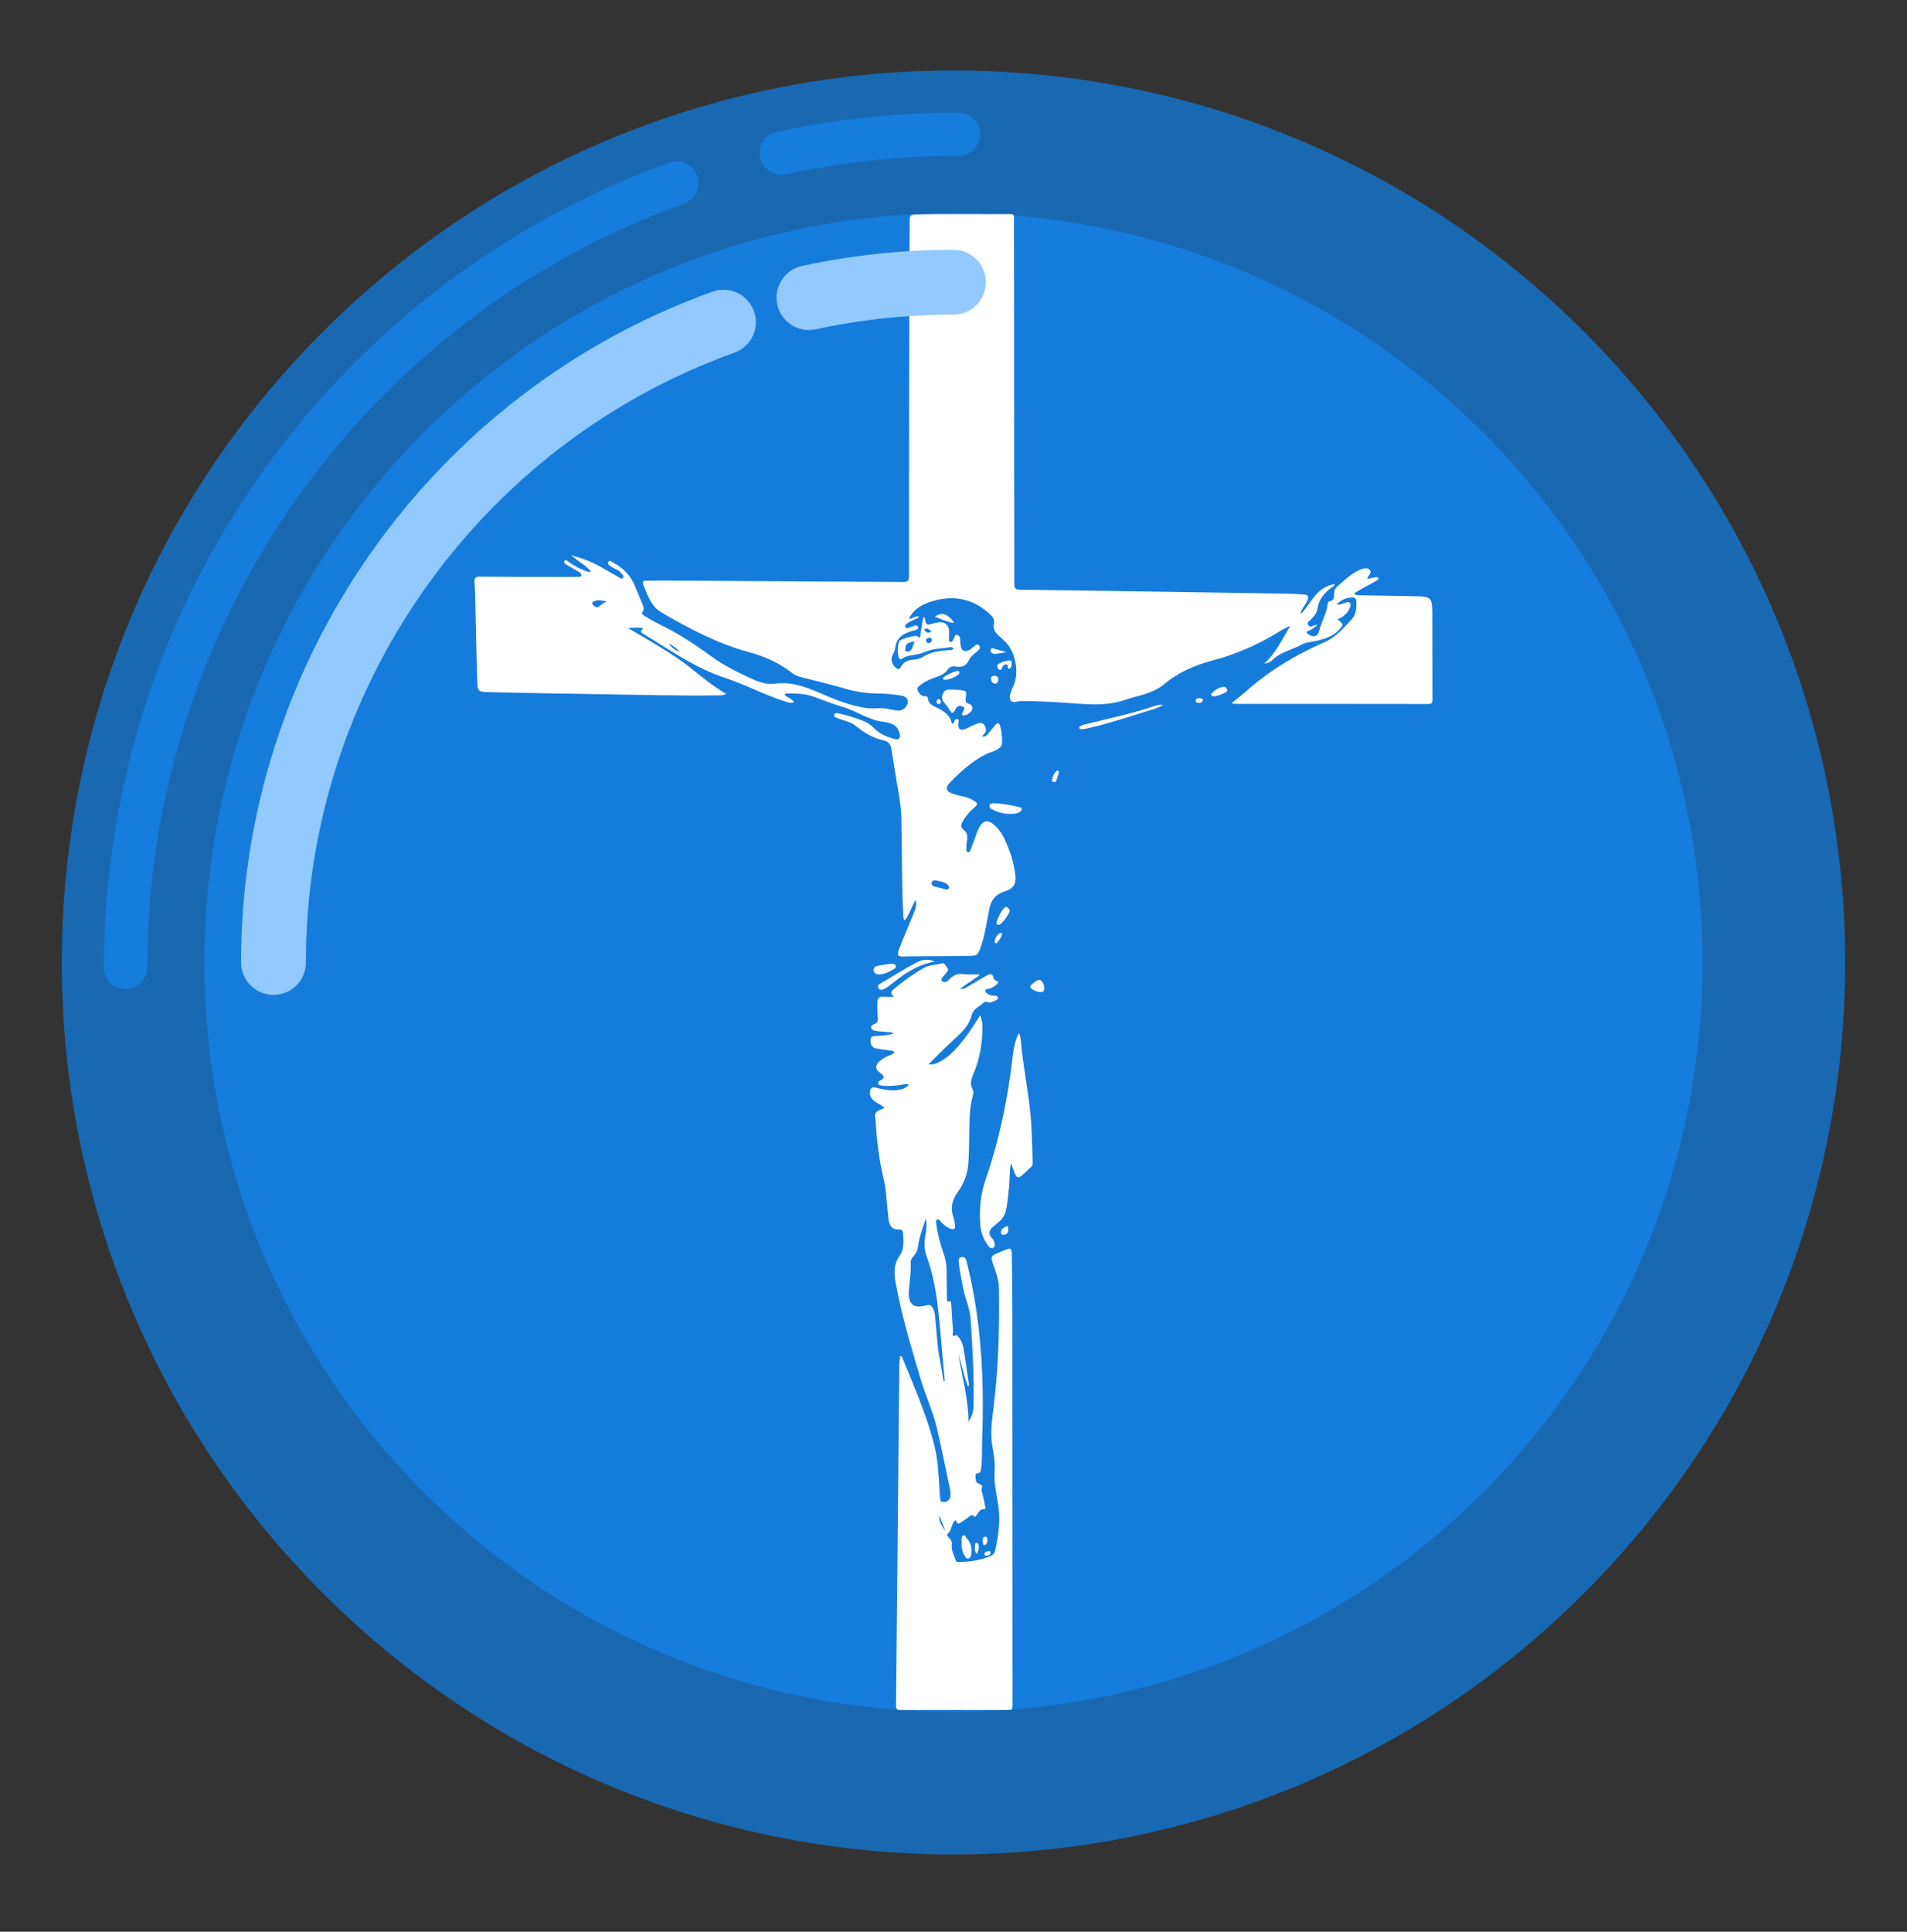 <svg width="79" height="80" viewBox="0 0 79 80" fill="none" xmlns="http://www.w3.org/2000/svg">
<rect x="0" y="0" width="79" height="80" fill="#333333" stroke="none"/>
<path d="M65.62 65.981C80.047 51.554 80.047 28.164 65.62 13.738C51.194 -0.689 27.804 -0.689 13.377 13.738C-1.049 28.164 -1.049 51.554 13.377 65.981C27.804 80.407 51.194 80.407 65.62 65.981Z" fill="#1968B2"/>
<path d="M61.441 61.802C73.56 49.684 73.56 30.035 61.441 17.916C49.322 5.797 29.674 5.797 17.555 17.916C5.436 30.035 5.436 49.684 17.555 61.802C29.674 73.921 49.322 73.921 61.441 61.802Z" fill="#167CDC"/>
<path d="M11.329 41.201C10.587 41.201 9.986 40.6 9.986 39.859C9.986 27.441 17.835 16.276 29.518 12.079C30.214 11.828 30.983 12.189 31.234 12.888C31.486 13.584 31.124 14.353 30.425 14.605C19.806 18.42 12.671 28.572 12.671 39.861C12.671 40.603 12.07 41.204 11.329 41.204V41.201Z" fill="#92CAFF"/>
<path d="M51.016 29.131C51.239 28.947 51.43 28.798 51.611 28.637C52.584 27.772 53.685 27.113 54.873 26.593C55.356 26.382 55.677 25.988 56.017 25.624C56.189 25.439 56.196 25.145 56.186 24.883C56.186 24.864 56.183 24.846 56.176 24.828C56.169 24.811 56.159 24.795 56.146 24.782C56.133 24.769 56.117 24.758 56.1 24.751C56.083 24.744 56.064 24.741 56.045 24.741C55.795 24.744 55.577 24.832 55.37 25.021C55.526 25.071 55.621 24.992 55.726 24.966C55.794 24.95 55.873 24.899 55.925 24.976C55.97 25.039 55.946 25.116 55.915 25.185C55.868 25.288 55.802 25.381 55.719 25.457C55.636 25.534 55.539 25.593 55.433 25.631C55.433 25.647 55.429 25.665 55.436 25.671C55.664 25.863 55.666 25.875 55.456 26.097C55.217 26.35 54.902 26.453 54.577 26.532C54.358 26.586 54.118 26.584 53.922 26.696C53.52 26.925 53.033 26.995 52.695 27.348C52.626 27.419 52.525 27.47 52.37 27.48C52.867 27.041 53.108 26.477 53.453 25.929C53.201 26.013 53.017 26.142 52.83 26.255C52.015 26.744 51.135 27.115 50.215 27.358C49.492 27.553 48.808 27.843 48.228 28.333C47.755 28.731 47.152 28.799 46.598 28.988C45.745 29.279 44.877 29.148 44.013 29.096C43.43 29.062 42.847 29.024 42.261 29.035C42.222 29.036 42.182 29.042 42.145 29.053C41.922 29.125 41.791 29.013 41.843 28.782C41.878 28.647 41.927 28.516 41.989 28.391C42.235 27.841 42.061 26.956 41.621 26.55C41.538 26.473 41.456 26.396 41.37 26.322C41.213 26.187 41.131 26.025 41.175 25.812C41.203 25.676 41.147 25.568 41.049 25.474C40.379 24.829 39.599 24.633 38.7 24.875C38.262 24.993 37.883 25.184 37.65 25.613C37.801 25.641 37.914 25.494 38.061 25.529C38.061 25.609 37.992 25.604 37.951 25.625C37.863 25.671 37.769 25.705 37.682 25.755C37.596 25.804 37.464 25.867 37.505 25.963C37.556 26.079 37.676 25.971 37.765 25.956C37.81 25.944 37.854 25.928 37.896 25.907C37.908 25.901 37.922 25.898 37.935 25.898C37.948 25.898 37.962 25.9 37.974 25.905C37.987 25.91 37.998 25.918 38.007 25.928C38.016 25.938 38.023 25.949 38.028 25.962C38.061 26.029 38.01 26.062 37.958 26.082C37.858 26.116 37.753 26.137 37.654 26.172C37.335 26.285 37.117 26.483 37.085 26.841C37.075 26.956 37.015 27.054 36.965 27.157C36.876 27.344 36.995 27.629 37.185 27.698C37.271 27.73 37.298 27.663 37.32 27.619C37.431 27.4 37.621 27.336 37.845 27.318C37.977 27.307 38.113 27.285 38.225 27.211C38.55 26.995 38.918 26.957 39.291 26.928C39.337 26.927 39.383 26.922 39.429 26.915C39.461 26.91 39.497 26.892 39.49 26.854C39.487 26.836 39.455 26.819 39.433 26.808C39.414 26.8 39.394 26.798 39.374 26.802C39.007 26.866 38.623 26.852 38.275 27.016C38.135 27.081 37.983 27.1 37.832 27.125C37.682 27.15 37.527 27.171 37.4 27.263C37.291 27.343 37.244 27.289 37.221 27.192C37.174 27.004 37.178 26.807 37.231 26.621C37.236 26.594 37.247 26.569 37.264 26.548C37.28 26.526 37.301 26.509 37.325 26.497C37.516 26.417 37.717 26.362 37.922 26.333C37.995 26.326 38.037 26.389 38.109 26.42C38.167 26.128 38.179 25.833 38.265 25.549C38.287 25.561 38.304 25.566 38.304 25.573C38.368 25.907 38.368 25.907 38.694 25.812C39.013 25.72 39.176 25.767 39.283 25.972C39.333 26.068 39.312 26.166 39.316 26.265C39.316 26.305 39.31 26.345 39.316 26.385C39.324 26.454 39.282 26.559 39.36 26.584C39.452 26.611 39.473 26.497 39.519 26.437C39.559 26.385 39.535 26.269 39.647 26.294C39.747 26.316 39.773 26.404 39.781 26.493C39.788 26.573 39.783 26.652 39.793 26.732C39.822 26.951 39.976 27.028 40.164 26.914C40.244 26.867 40.307 26.797 40.382 26.741C40.434 26.701 40.491 26.652 40.554 26.726C40.618 26.799 40.6 26.861 40.541 26.921C40.494 26.966 40.445 27.01 40.394 27.051C40.29 27.135 40.188 27.224 40.132 27.348C40.027 27.579 39.844 27.65 39.61 27.605C39.456 27.575 39.345 27.611 39.251 27.744C39.153 27.883 39.003 27.958 38.844 28.017C38.608 28.105 38.365 28.186 38.166 28.344C38.086 28.407 37.961 28.461 38.019 28.592C38.072 28.712 38.152 28.831 38.308 28.831C38.403 28.831 38.433 28.841 38.445 28.954C38.465 29.137 38.638 29.226 38.781 29.293C39.094 29.44 39.364 29.612 39.434 29.974C39.5 29.963 39.513 29.937 39.523 29.902C39.541 29.832 39.584 29.767 39.658 29.783C39.759 29.804 39.703 29.889 39.698 29.948C39.672 30.194 39.786 30.28 40.019 30.18C40.158 30.121 40.292 30.044 40.433 29.987C40.553 29.94 40.688 29.896 40.779 30.027C40.869 30.158 40.874 30.301 40.744 30.423C40.723 30.446 40.703 30.471 40.685 30.497C40.823 30.529 40.887 30.44 40.953 30.364C41.053 30.249 41.146 30.125 41.247 30.012C41.329 29.918 41.396 29.939 41.43 30.056C41.497 30.292 41.524 30.538 41.51 30.783C41.504 30.91 41.407 30.976 41.311 31.038C41.164 31.133 40.987 31.158 40.832 31.238C40.27 31.527 39.806 31.947 39.368 32.391C39.133 32.63 39.195 32.79 39.517 32.89C39.636 32.93 39.761 32.951 39.885 32.978C40.034 33.009 40.178 33.064 40.311 33.14C40.524 33.266 40.528 33.308 40.342 33.459C40.149 33.622 39.988 33.82 39.868 34.043C39.8 34.162 39.8 34.274 39.913 34.362C40.073 34.484 40.093 34.638 40.057 34.823C40.038 34.947 40.029 35.073 40.032 35.199C40.031 35.21 40.032 35.222 40.035 35.234C40.038 35.245 40.043 35.256 40.051 35.265C40.058 35.275 40.068 35.282 40.078 35.288C40.089 35.293 40.1 35.296 40.112 35.297C40.159 35.299 40.181 35.259 40.195 35.223C40.263 35.05 40.332 34.878 40.392 34.702C40.447 34.538 40.5 34.373 40.591 34.223C40.732 33.99 40.906 33.95 41.124 34.113C41.44 34.348 41.602 34.695 41.746 35.046C41.9 35.421 42.006 35.814 42.06 36.216C42.113 36.587 41.992 36.803 41.63 36.914C41.259 37.028 41.057 37.262 40.983 37.641C40.883 38.148 40.815 38.663 40.648 39.156C40.508 39.573 40.507 39.583 40.061 39.589C39.29 39.599 38.519 39.601 37.748 39.607C37.669 39.607 37.589 39.607 37.509 39.612C37.181 39.626 37.139 39.582 37.261 39.264C37.461 38.75 37.68 38.245 37.886 37.734C37.954 37.586 37.969 37.419 37.929 37.261C37.759 37.564 37.677 37.865 37.477 38.126C37.415 38.036 37.422 37.958 37.418 37.883C37.35 36.542 37.371 35.2 37.338 33.856C37.323 33.201 37.165 32.569 37.073 31.926C37.029 31.624 36.973 31.323 36.928 31.021C36.899 30.83 36.806 30.706 36.609 30.662C36.155 30.567 35.775 30.331 35.421 30.04C35.287 29.929 35.113 29.889 34.952 29.829C34.883 29.803 34.81 29.789 34.744 29.76C34.664 29.725 34.526 29.72 34.561 29.598C34.59 29.497 34.711 29.543 34.791 29.558C35.135 29.633 35.471 29.738 35.797 29.872C35.951 29.934 36.09 30.029 36.203 30.151C36.44 30.401 36.75 30.52 37.073 30.609C37.225 30.648 37.309 30.569 37.277 30.416C37.233 30.201 37.118 30.037 36.902 29.963C36.801 29.927 36.698 29.903 36.592 29.89C35.982 29.827 35.49 29.444 34.917 29.277C34.498 29.155 34.092 28.987 33.678 28.843C33.334 28.724 32.975 28.712 32.615 28.718C32.594 28.714 32.572 28.716 32.551 28.724C32.531 28.732 32.513 28.745 32.499 28.761C32.603 28.89 32.793 28.924 32.898 29.08C32.739 29.137 32.616 29.078 32.494 29.041C31.645 28.768 30.856 28.342 30.012 28.064C28.789 27.661 27.757 26.919 26.675 26.263C26.52 26.169 26.526 26.159 26.644 26.015C26.439 25.985 26.23 25.985 26.024 26.014C26.726 26.423 27.427 26.83 28.097 27.283C28.768 27.736 29.35 28.324 30.091 28.737C29.92 28.817 29.779 28.797 29.642 28.799C28.06 28.821 26.479 28.772 24.897 28.749C23.362 28.727 21.828 28.699 20.294 28.666C19.801 28.656 19.786 28.651 19.769 28.151C19.735 27.142 19.72 26.132 19.695 25.121C19.687 24.788 19.684 24.456 19.659 24.124C19.644 23.936 19.69 23.879 19.89 23.881C21.139 23.894 22.388 23.892 23.638 23.894C23.724 23.897 23.81 23.895 23.896 23.887C23.961 23.88 24.061 23.929 24.081 23.828C24.098 23.745 24.012 23.704 23.953 23.668C23.806 23.578 23.652 23.499 23.506 23.407C23.443 23.367 23.326 23.32 23.379 23.237C23.438 23.145 23.518 23.243 23.579 23.285C23.795 23.439 24.032 23.563 24.282 23.654C24.343 23.675 24.401 23.709 24.481 23.668C24.254 23.389 23.925 23.241 23.672 22.997C24.091 23.112 24.497 23.257 24.875 23.471C25.13 23.615 25.381 23.764 25.636 23.906C25.689 23.935 25.758 24.001 25.811 23.927C25.856 23.863 25.791 23.804 25.752 23.753C25.693 23.68 25.619 23.622 25.534 23.583C25.467 23.554 25.403 23.519 25.341 23.48C25.27 23.428 25.142 23.368 25.201 23.274C25.271 23.161 25.36 23.285 25.433 23.322C25.841 23.528 26.157 23.88 26.319 24.308C26.415 24.547 26.518 24.787 26.616 25.026C26.655 25.124 26.695 25.22 26.624 25.328C26.558 25.427 26.655 25.477 26.716 25.514C26.92 25.638 27.125 25.763 27.34 25.866C28.103 26.233 28.801 26.696 29.484 27.195C29.96 27.543 30.494 27.81 31.029 28.06C31.364 28.217 31.713 28.365 32.1 28.312C32.746 28.226 33.332 28.427 33.91 28.677C34.471 28.919 35.033 29.157 35.636 29.278C35.87 29.331 36.11 29.349 36.349 29.332C36.604 29.308 36.85 29.377 37.098 29.419C37.26 29.446 37.404 29.419 37.514 29.287C37.684 29.088 37.611 28.858 37.355 28.809C37.002 28.75 36.645 28.72 36.287 28.718C35.862 28.711 35.44 28.646 35.032 28.526C34.415 28.346 33.788 28.196 33.165 28.036C33.042 28.009 32.926 27.955 32.825 27.879C32.289 27.458 31.677 27.184 31.026 27.008C29.731 26.657 28.561 26.037 27.411 25.369C26.959 25.107 26.824 24.633 26.642 24.194C26.599 24.09 26.662 24.051 26.762 24.051C27.014 24.051 27.266 24.043 27.519 24.044C30.815 24.061 34.111 24.08 37.407 24.102C37.61 24.102 37.657 24.052 37.657 23.852C37.655 20.324 37.659 16.796 37.668 13.267C37.671 11.885 37.684 10.503 37.685 9.12C37.685 8.953 37.725 8.889 37.902 8.884C39.224 8.848 40.547 8.878 41.868 8.866C41.974 8.866 42.007 8.906 42.005 9.006C42.001 9.205 42.005 9.405 42.005 9.604C42.008 13.172 42.011 16.741 42.014 20.309C42.014 21.598 42.024 22.887 42.019 24.177C42.019 24.366 42.065 24.419 42.258 24.422C45.912 24.471 49.566 24.526 53.22 24.585C53.472 24.589 53.724 24.598 53.977 24.616C54.209 24.632 54.239 24.702 54.142 24.91C54.062 25.087 53.899 25.223 53.886 25.438C54.317 24.988 54.536 24.298 55.301 24.188C55.261 24.296 55.181 24.313 55.127 24.356C54.848 24.576 54.629 24.836 54.579 25.202C54.55 25.41 54.419 25.544 54.279 25.681C54.226 25.732 54.12 25.776 54.199 25.89C54.272 25.997 54.35 25.93 54.427 25.907L54.577 25.862C54.481 25.979 54.355 26.069 54.213 26.121C54.133 26.154 54.074 26.174 54.187 26.258C54.391 26.41 54.593 26.378 54.651 26.12C54.737 25.743 54.959 25.412 54.998 25.023C55.004 24.968 55.027 24.913 55.086 24.903C55.265 24.869 55.275 24.732 55.267 24.598C55.259 24.463 55.313 24.363 55.416 24.273C55.67 24.048 55.918 23.818 56.218 23.654C56.322 23.593 56.437 23.554 56.555 23.537C56.591 23.53 56.629 23.533 56.663 23.546C56.697 23.559 56.727 23.582 56.749 23.611C56.806 23.689 56.764 23.746 56.724 23.811C56.694 23.859 56.642 23.898 56.649 23.978C56.761 23.953 56.868 23.925 56.978 23.905C57.022 23.897 57.081 23.893 57.101 23.945C57.121 23.996 57.065 24.025 57.028 24.047C56.802 24.173 56.574 24.294 56.348 24.42C56.264 24.467 56.184 24.521 56.096 24.576C56.181 24.669 56.271 24.65 56.353 24.652C57.097 24.667 57.841 24.68 58.586 24.692C59.291 24.702 59.334 24.738 59.336 25.442C59.34 26.618 59.336 27.794 59.341 28.97C59.341 29.102 59.317 29.154 59.169 29.154C56.511 29.15 53.853 29.148 51.195 29.151C51.15 29.145 51.107 29.139 51.016 29.131ZM38.747 36.461C38.673 36.461 38.614 36.471 38.598 36.544C38.594 36.562 38.593 36.581 38.595 36.599C38.598 36.617 38.605 36.635 38.614 36.65C38.624 36.666 38.637 36.679 38.652 36.69C38.667 36.7 38.685 36.707 38.703 36.711C38.842 36.751 38.982 36.782 39.124 36.819C39.188 36.837 39.262 36.868 39.3 36.791C39.337 36.715 39.281 36.652 39.222 36.608C39.078 36.504 38.904 36.489 38.747 36.461ZM25.129 24.907C24.933 24.869 24.783 24.832 24.634 24.891C24.575 24.915 24.488 24.949 24.554 25.029C24.629 25.121 24.728 25.212 24.852 25.091C24.936 25.018 25.029 24.956 25.129 24.907ZM37.888 26.58C37.785 26.569 37.681 26.596 37.597 26.657C37.496 26.718 37.517 26.83 37.499 26.923C37.491 26.97 37.546 26.977 37.585 26.981C37.698 26.993 37.752 26.928 37.787 26.832C37.818 26.753 37.851 26.675 37.889 26.58H37.888ZM38.483 26.41C38.426 26.419 38.363 26.442 38.368 26.526C38.367 26.553 38.376 26.579 38.394 26.599C38.412 26.619 38.437 26.631 38.463 26.634C38.481 26.634 38.499 26.631 38.516 26.625C38.533 26.618 38.548 26.608 38.561 26.596C38.574 26.583 38.585 26.568 38.592 26.552C38.599 26.535 38.603 26.517 38.603 26.499C38.611 26.436 38.553 26.417 38.484 26.41H38.483ZM38.595 26.157C38.507 26.079 38.439 26.007 38.329 26.037C38.289 26.048 38.289 26.082 38.312 26.115C38.382 26.205 38.465 26.227 38.597 26.157H38.595ZM27.698 26.656C27.815 26.816 27.979 26.936 28.166 27C28.036 26.854 27.877 26.736 27.698 26.656Z" fill="white"/>
<path d="M40.099 57.424C39.931 56.973 39.838 56.518 39.701 56.076C39.851 57.011 40.12 57.927 40.119 58.887C40.238 58.69 40.324 58.498 40.33 58.263C40.361 57.052 40.286 55.846 40.211 54.639C40.183 54.194 39.988 53.794 39.902 53.363C39.832 53.012 39.759 52.661 39.719 52.305C39.707 52.199 39.688 52.075 39.843 52.06C39.99 52.046 40.021 52.155 40.051 52.275C40.657 54.693 40.78 57.153 40.686 59.632C40.671 60.024 40.698 60.416 40.646 60.807C40.632 60.908 40.629 61.006 40.486 61.015C40.403 61.02 40.407 61.095 40.412 61.154C40.42 61.274 40.412 61.41 40.558 61.452C40.674 61.486 40.709 61.535 40.67 61.651C40.644 61.731 40.683 61.806 40.703 61.883C40.744 62.037 40.777 62.193 40.802 62.35C40.811 62.41 40.882 62.515 40.702 62.507C40.607 62.502 40.525 62.653 40.455 62.749C40.415 62.807 40.386 62.846 40.323 62.774C40.276 62.72 40.228 62.754 40.183 62.786C40.081 62.86 39.979 62.935 39.875 63.005C39.77 63.075 39.649 63.186 39.596 62.947C39.468 63.034 39.452 63.158 39.411 63.266C39.381 63.345 39.355 63.431 39.288 63.49C39.214 63.558 39.231 63.61 39.298 63.668C39.386 63.748 39.446 63.859 39.43 63.969C39.397 64.209 39.527 64.4 39.587 64.612C39.611 64.697 39.668 64.688 39.725 64.687C40.158 64.69 40.588 64.614 40.993 64.463C41.104 64.42 41.197 64.35 41.223 64.232C41.353 63.64 41.445 63.048 41.367 62.438C41.305 61.945 41.168 61.459 41.203 60.955C41.227 60.614 41.183 60.281 41.119 59.947C41.011 59.383 41.092 58.82 41.162 58.261C41.366 56.629 41.406 54.991 41.383 53.348C41.378 52.989 41.248 52.66 41.133 52.328C41.037 52.049 41.054 52.012 41.329 51.894C41.438 51.847 41.548 51.8 41.66 51.757C41.868 51.677 41.91 51.7 41.913 51.922C41.924 52.647 41.938 53.371 41.938 54.095C41.942 59.584 41.944 65.073 41.945 70.562C41.945 70.817 41.945 70.817 41.686 70.817C40.231 70.817 38.776 70.815 37.321 70.82C37.168 70.82 37.117 70.786 37.119 70.624C37.167 65.939 37.212 61.255 37.255 56.571C37.255 56.434 37.274 56.298 37.284 56.162C37.366 56.162 37.374 56.216 37.39 56.255C37.869 57.428 38.383 58.587 38.697 59.822C38.856 60.444 38.885 61.081 38.922 61.717C38.927 61.81 38.926 61.904 38.94 61.996C38.953 62.089 38.932 62.213 39.088 62.206C39.227 62.199 39.331 62.138 39.367 61.996C39.398 61.877 39.372 61.757 39.348 61.64C39.177 60.823 39.009 60.006 38.824 59.189C38.66 58.471 38.34 57.798 38.132 57.092C37.746 55.781 37.346 54.473 37.104 53.125C37.033 52.732 37.018 52.355 37.272 51.999C37.471 51.719 37.426 51.376 37.408 51.051C37.403 50.952 37.328 50.909 37.243 50.915C36.92 50.939 36.834 50.716 36.804 50.462C36.739 49.908 36.731 49.348 36.602 48.802C36.422 48.044 36.328 47.274 36.279 46.497C36.255 46.13 36.14 46.07 36.637 45.889C36.538 45.761 36.388 45.717 36.267 45.633C36.116 45.527 36.012 45.407 36.042 45.204C36.064 45.06 36.129 45.008 36.273 45.041C36.531 45.101 36.789 45.169 37.058 45.153C37.274 45.14 37.48 45.106 37.651 44.927C37.562 44.87 37.48 44.904 37.401 44.917C37.119 44.96 36.836 44.996 36.549 44.959C36.483 44.95 36.406 44.952 36.382 44.876C36.356 44.789 36.436 44.764 36.492 44.735C36.654 44.649 36.627 44.551 36.504 44.464C36.185 44.238 36.265 44.065 36.562 43.853C36.681 43.766 36.826 43.73 36.955 43.663C36.99 43.644 37.035 43.625 37.033 43.581C37.033 43.518 36.97 43.519 36.929 43.512C36.726 43.481 36.521 43.461 36.318 43.425C36.187 43.401 36.086 43.334 36.072 43.18C36.051 42.949 36.077 42.916 36.307 42.904C36.537 42.892 36.762 42.883 37.025 42.796C36.905 42.732 36.818 42.75 36.738 42.741C36.593 42.725 36.446 42.719 36.302 42.695C36.22 42.681 36.111 42.664 36.091 42.57C36.068 42.464 36.179 42.429 36.25 42.395C36.355 42.347 36.37 42.276 36.365 42.172C36.346 41.946 36.341 41.72 36.349 41.494C36.361 41.314 36.435 41.269 36.596 41.282C36.727 41.292 36.86 41.284 37.048 41.284C36.849 41.146 36.929 41.047 37.026 40.965C37.414 40.631 37.833 40.336 38.277 40.082C38.507 39.954 38.767 39.972 39.007 39.897C39.123 39.86 39.176 39.999 39.242 40.079C39.308 40.16 39.259 40.215 39.213 40.273C39.16 40.341 39.101 40.405 39.05 40.473C39.015 40.52 38.97 40.574 39.027 40.632C39.048 40.654 39.076 40.668 39.106 40.673C39.136 40.678 39.167 40.672 39.194 40.658C39.254 40.628 39.307 40.588 39.352 40.539C39.507 40.362 39.695 40.317 39.926 40.343C40.132 40.367 40.343 40.349 40.552 40.349C40.556 40.365 40.56 40.382 40.565 40.399L39.77 40.942C39.93 40.974 40.014 40.907 40.099 40.857C40.346 40.714 40.586 40.56 40.836 40.421C40.971 40.346 41.128 40.262 41.166 40.527C41.17 40.542 41.179 40.556 41.19 40.568C41.201 40.58 41.215 40.589 41.23 40.595C41.429 40.665 41.341 40.735 41.235 40.81C41.142 40.876 41.052 40.945 40.932 40.951C40.886 40.954 40.832 40.958 40.822 41.016C40.821 41.039 40.826 41.062 40.836 41.083C40.847 41.104 40.862 41.122 40.882 41.135C40.959 41.2 41.057 41.235 41.157 41.233C41.229 41.236 41.325 41.233 41.34 41.318C41.354 41.402 41.252 41.422 41.192 41.455C41.134 41.486 41.071 41.507 41.005 41.517C40.921 41.529 40.841 41.434 40.747 41.525C40.573 41.691 40.321 41.773 40.251 42.046C40.16 42.399 39.936 42.667 39.671 42.909C39.261 43.285 38.861 43.673 38.468 44.077C38.647 44.104 38.801 44.042 38.946 43.964C39.367 43.738 39.666 43.382 39.953 43.014C40.186 42.717 40.382 42.394 40.604 42.049C40.708 42.286 40.701 42.511 40.695 42.727C40.679 43.333 40.553 43.93 40.32 44.49C40.235 44.696 40.165 44.899 40.293 45.117C40.337 45.194 40.325 45.289 40.301 45.371C40.148 45.909 40.164 46.462 40.152 47.013C40.143 47.405 40.146 47.798 40.112 48.188C40.083 48.603 39.938 49.002 39.694 49.339C39.434 49.69 39.355 50.047 39.51 50.456C39.539 50.544 39.557 50.636 39.563 50.728C39.581 50.894 39.53 50.936 39.371 50.883C39.212 50.831 39.09 50.713 38.972 50.593C38.932 50.553 38.901 50.477 38.832 50.506C38.757 50.538 38.775 50.616 38.784 50.682C38.839 51.09 38.939 51.492 39.081 51.878C39.171 52.12 39.217 52.377 39.215 52.636C39.215 53.008 39.221 53.38 39.229 53.752C39.229 53.815 39.192 53.921 39.344 53.893C39.406 53.881 39.407 53.983 39.41 54.04C39.434 54.404 39.45 54.769 39.483 55.133C39.488 55.187 39.381 55.401 39.617 55.294C39.635 55.287 39.688 55.347 39.717 55.382C39.841 55.529 39.895 55.708 39.924 55.892C39.998 56.357 40.065 56.824 40.134 57.288C40.14 57.328 40.164 57.367 40.099 57.424ZM38.353 50.46C38.245 50.826 38.091 51.179 38.041 51.563C38.017 51.743 37.959 51.913 37.825 52.045C37.788 52.083 37.759 52.129 37.742 52.18C37.725 52.23 37.72 52.284 37.726 52.337C37.742 52.623 37.7 52.906 37.674 53.19C37.66 53.349 37.634 53.506 37.649 53.666C37.685 54.019 37.867 54.155 38.21 54.092C38.27 54.084 38.328 54.073 38.386 54.058C38.514 54.019 38.591 54.078 38.645 54.181C38.689 54.263 38.717 54.352 38.728 54.444C38.803 55.042 38.808 55.648 38.923 56.243C38.984 56.565 39.037 56.888 39.096 57.224C39.156 57.18 39.136 57.147 39.132 57.118C39.072 56.451 39.012 55.784 38.952 55.116C38.859 54.072 38.755 53.03 38.389 52.035C38.281 51.742 38.28 51.441 38.341 51.134C38.389 50.912 38.394 50.683 38.353 50.46ZM39.165 63.399L38.915 62.768C38.891 63.021 39.024 63.212 39.165 63.399Z" fill="white"/>
<path d="M41.884 48.161C41.809 48.52 41.835 48.831 41.804 49.138C41.772 49.457 41.742 49.771 41.684 50.085C41.637 50.33 41.509 50.508 41.317 50.654C41.239 50.715 41.164 50.78 41.094 50.85C40.963 50.977 40.951 51.113 41.075 51.254C41.136 51.324 41.192 51.399 41.203 51.496C41.211 51.57 41.213 51.648 41.129 51.683C41.055 51.713 40.997 51.669 40.956 51.615C40.753 51.358 40.632 51.046 40.609 50.72C40.563 50.086 40.617 49.467 40.828 48.857C41.4 47.203 41.753 45.497 41.951 43.758C41.975 43.501 42.029 43.246 42.111 43.001C42.13 42.923 42.169 42.852 42.225 42.794C42.307 43.053 42.304 43.305 42.335 43.552C42.437 44.421 42.605 45.282 42.689 46.154C42.753 46.822 42.76 47.493 42.779 48.163C42.782 48.192 42.778 48.222 42.767 48.249C42.757 48.277 42.74 48.302 42.718 48.322C42.591 48.439 42.471 48.564 42.339 48.674C42.186 48.801 42.116 48.782 42.043 48.602C41.989 48.473 41.949 48.342 41.884 48.161Z" fill="white"/>
<path d="M39.502 28.558C39.604 28.565 39.67 28.569 39.736 28.575C40.047 28.603 40.055 28.608 40.003 28.923C39.985 29.035 40.012 29.105 40.118 29.139C40.257 29.184 40.312 29.273 40.262 29.413C40.227 29.511 39.986 29.655 39.903 29.629C39.802 29.597 39.87 29.534 39.885 29.486C39.91 29.406 40.027 29.32 39.879 29.259C39.759 29.209 39.648 29.229 39.581 29.368C39.486 29.568 39.45 29.568 39.327 29.389C39.272 29.298 39.211 29.211 39.144 29.129C39.028 29.004 38.987 28.883 39.067 28.717C39.147 28.551 39.277 28.557 39.419 28.557C39.458 28.559 39.498 28.558 39.502 28.558Z" fill="white"/>
<path d="M48.181 29.198C47.949 29.335 47.722 29.383 47.505 29.453C46.686 29.716 45.865 29.98 45.025 30.17C44.947 30.185 44.868 30.194 44.788 30.197C44.756 30.199 44.72 30.192 44.712 30.15C44.709 30.134 44.712 30.117 44.72 30.102C44.728 30.088 44.741 30.077 44.756 30.07C44.815 30.041 44.877 30.017 44.94 29.999C45.917 29.76 46.904 29.552 47.859 29.228C47.962 29.188 48.073 29.178 48.181 29.198Z" fill="white"/>
<path d="M38.73 39.825C38.068 39.932 37.553 40.264 37.064 40.647C36.923 40.758 36.788 40.876 36.626 40.958C36.533 41.005 36.44 41.015 36.386 40.91C36.337 40.815 36.416 40.763 36.486 40.723C36.992 40.433 37.478 40.111 37.998 39.846C38.111 39.787 38.235 39.754 38.362 39.75C38.489 39.746 38.615 39.772 38.73 39.825Z" fill="white"/>
<path d="M41.836 33.706C41.577 33.705 41.323 33.639 41.096 33.514C41.036 33.483 40.976 33.437 40.993 33.361C41.01 33.284 41.084 33.265 41.15 33.266C41.516 33.271 41.872 33.346 42.227 33.425C42.271 33.436 42.322 33.458 42.327 33.51C42.334 33.569 42.285 33.601 42.24 33.629C42.115 33.707 41.975 33.705 41.836 33.706Z" fill="white"/>
<path d="M36.872 39.919C36.988 39.916 37.082 39.906 37.108 40.003C37.13 40.091 37.042 40.123 36.982 40.159C36.827 40.25 36.667 40.334 36.485 40.352C36.36 40.365 36.224 40.348 36.195 40.207C36.162 40.053 36.291 40.007 36.415 39.986C36.579 39.958 36.743 39.937 36.872 39.919Z" fill="white"/>
<path d="M39.836 63.899C39.836 63.845 39.836 63.799 39.836 63.752C39.836 63.685 39.84 63.612 39.919 63.59C39.997 63.569 40.001 63.658 40.038 63.696C40.22 63.88 40.271 64.105 40.235 64.354C40.223 64.434 40.202 64.524 40.115 64.546C40.015 64.57 39.991 64.47 39.952 64.405C39.86 64.253 39.819 64.076 39.836 63.899Z" fill="white"/>
<path d="M43.264 40.932C43.26 41.012 43.236 41.092 43.105 41.088C42.928 41.081 42.675 40.948 42.676 40.856C42.676 40.792 42.95 40.587 43.044 40.579C43.139 40.571 43.259 40.746 43.264 40.932Z" fill="white"/>
<path d="M41.829 37.7C41.834 37.832 41.51 38.266 41.4 38.295C41.303 38.321 41.268 38.255 41.289 38.187C41.357 37.972 41.449 37.766 41.605 37.598C41.639 37.562 41.681 37.544 41.728 37.579C41.773 37.608 41.808 37.65 41.829 37.7Z" fill="white"/>
<path d="M50.311 28.837C50.26 28.833 50.207 28.849 50.183 28.794C50.165 28.752 50.195 28.718 50.22 28.689C50.333 28.568 50.479 28.484 50.64 28.446C50.679 28.436 50.721 28.441 50.757 28.46C50.793 28.48 50.82 28.512 50.832 28.55C50.867 28.636 50.786 28.663 50.731 28.692C50.599 28.761 50.458 28.81 50.311 28.837Z" fill="white"/>
<path d="M38.728 25.546C38.977 25.333 39.26 25.399 39.531 25.799C39.238 25.763 38.997 25.633 38.728 25.546Z" fill="white"/>
<path d="M41.758 27.357C41.865 27.342 41.912 27.359 41.909 27.443C41.907 27.535 41.916 27.633 41.824 27.69C41.789 27.713 41.769 27.674 41.752 27.646C41.725 27.602 41.782 27.505 41.684 27.512C41.647 27.513 41.611 27.526 41.581 27.548C41.552 27.57 41.53 27.601 41.518 27.635C41.502 27.686 41.498 27.747 41.427 27.742C41.366 27.737 41.343 27.684 41.324 27.633C41.312 27.606 41.311 27.574 41.322 27.546C41.333 27.518 41.354 27.495 41.382 27.483C41.499 27.421 41.626 27.378 41.758 27.357Z" fill="white"/>
<path d="M39.177 28.149C39.132 28.144 39.083 28.161 39.068 28.109C39.059 28.075 39.089 28.05 39.116 28.032C39.268 27.927 39.436 27.847 39.613 27.795C39.656 27.783 39.713 27.77 39.737 27.821C39.762 27.872 39.723 27.922 39.681 27.955C39.533 28.064 39.36 28.131 39.177 28.149Z" fill="white"/>
<path d="M41.696 27.011C41.536 27.034 41.408 27.055 41.279 27.073C41.192 27.085 41.107 27.087 41.055 26.993C41.044 26.977 41.037 26.958 41.035 26.938C41.034 26.919 41.038 26.899 41.048 26.881C41.072 26.841 41.112 26.845 41.152 26.857C41.327 26.908 41.502 26.957 41.696 27.011Z" fill="white"/>
<path d="M43.862 32.01C43.833 32.105 43.801 32.218 43.76 32.329C43.755 32.342 43.748 32.353 43.739 32.363C43.73 32.372 43.718 32.38 43.706 32.385C43.694 32.39 43.681 32.392 43.667 32.392C43.654 32.391 43.641 32.388 43.629 32.382C43.572 32.361 43.578 32.312 43.589 32.267C43.612 32.15 43.665 32.042 43.742 31.952C43.763 31.928 43.788 31.903 43.825 31.912C43.862 31.922 43.858 31.959 43.862 32.01Z" fill="white"/>
<path d="M41.358 28.144C41.345 28.221 41.328 28.311 41.231 28.312C41.111 28.312 41.063 28.215 41.053 28.112C41.045 28.024 41.113 27.987 41.195 27.987C41.294 27.988 41.355 28.035 41.358 28.144Z" fill="white"/>
<path d="M41.749 50.769C41.771 50.919 41.81 51.064 41.629 51.128C41.567 51.15 41.477 51.142 41.469 51.058C41.457 50.873 41.601 50.824 41.749 50.769Z" fill="white"/>
<path d="M41.21 38.947C41.25 38.816 41.305 38.689 41.454 38.637C41.48 38.628 41.503 38.643 41.514 38.673C41.532 38.724 41.354 39.027 41.286 39.056C41.27 39.062 41.246 39.068 41.234 39.06C41.196 39.033 41.204 38.991 41.21 38.947Z" fill="white"/>
<path d="M40.467 64.354C40.365 64.24 40.383 64.132 40.385 64.031C40.385 63.978 40.374 63.894 40.457 63.897C40.529 63.899 40.537 63.979 40.544 64.033C40.562 64.14 40.521 64.235 40.467 64.354Z" fill="white"/>
<path d="M40.713 63.826C40.724 63.754 40.694 63.649 40.805 63.639C40.885 63.633 40.912 63.715 40.904 63.781C40.894 63.861 40.881 63.976 40.784 63.984C40.709 63.991 40.722 63.889 40.713 63.826Z" fill="white"/>
<path d="M49.835 28.991C49.813 29.074 49.755 29.106 49.675 29.111C49.605 29.116 49.532 29.102 49.531 29.018C49.53 28.934 49.604 28.919 49.672 28.916C49.74 28.912 49.804 28.912 49.835 28.991Z" fill="white"/>
<path d="M41.032 64.323C41.016 64.398 40.957 64.43 40.878 64.43C40.833 64.43 40.77 64.419 40.78 64.364C40.798 64.265 40.889 64.245 40.974 64.235C41.023 64.229 41.037 64.269 41.032 64.323Z" fill="white"/>
<path d="M38.888 28.956C38.954 28.961 38.977 29.006 38.978 29.062C38.979 29.073 38.978 29.085 38.975 29.096C38.972 29.107 38.966 29.117 38.959 29.125C38.951 29.134 38.942 29.141 38.931 29.146C38.921 29.151 38.91 29.153 38.898 29.154C38.837 29.158 38.797 29.128 38.797 29.065C38.796 29.039 38.805 29.014 38.822 28.994C38.839 28.974 38.862 28.96 38.888 28.956Z" fill="white"/>
<path d="M33.508 13.667C32.889 13.667 32.334 13.238 32.198 12.609C32.042 11.885 32.502 11.171 33.226 11.013C35.275 10.571 37.383 10.345 39.5 10.345C40.241 10.345 40.842 10.945 40.842 11.687C40.842 12.428 40.241 13.029 39.5 13.029C37.577 13.029 35.657 13.232 33.794 13.637C33.699 13.657 33.603 13.667 33.51 13.667H33.508Z" fill="#92CAFF"/>
<path d="M5.202 40.963C4.707 40.963 4.305 40.56 4.305 40.065C4.302 25.166 13.717 11.773 27.732 6.738C27.83 6.703 27.933 6.685 28.036 6.685C28.413 6.685 28.755 6.924 28.883 7.281C29.051 7.749 28.807 8.264 28.34 8.43C15.037 13.21 6.099 25.923 6.099 40.063C6.099 40.558 5.697 40.96 5.202 40.96V40.963Z" fill="#167CDC"/>
<path d="M32.367 7.241C31.947 7.241 31.58 6.942 31.489 6.532C31.384 6.047 31.693 5.57 32.178 5.464C34.636 4.931 37.167 4.662 39.703 4.662C40.198 4.662 40.603 5.064 40.603 5.56C40.603 6.055 40.201 6.457 39.703 6.457C37.295 6.457 34.89 6.713 32.558 7.218C32.495 7.231 32.429 7.238 32.367 7.238V7.241Z" fill="#167CDC"/>
</svg>
